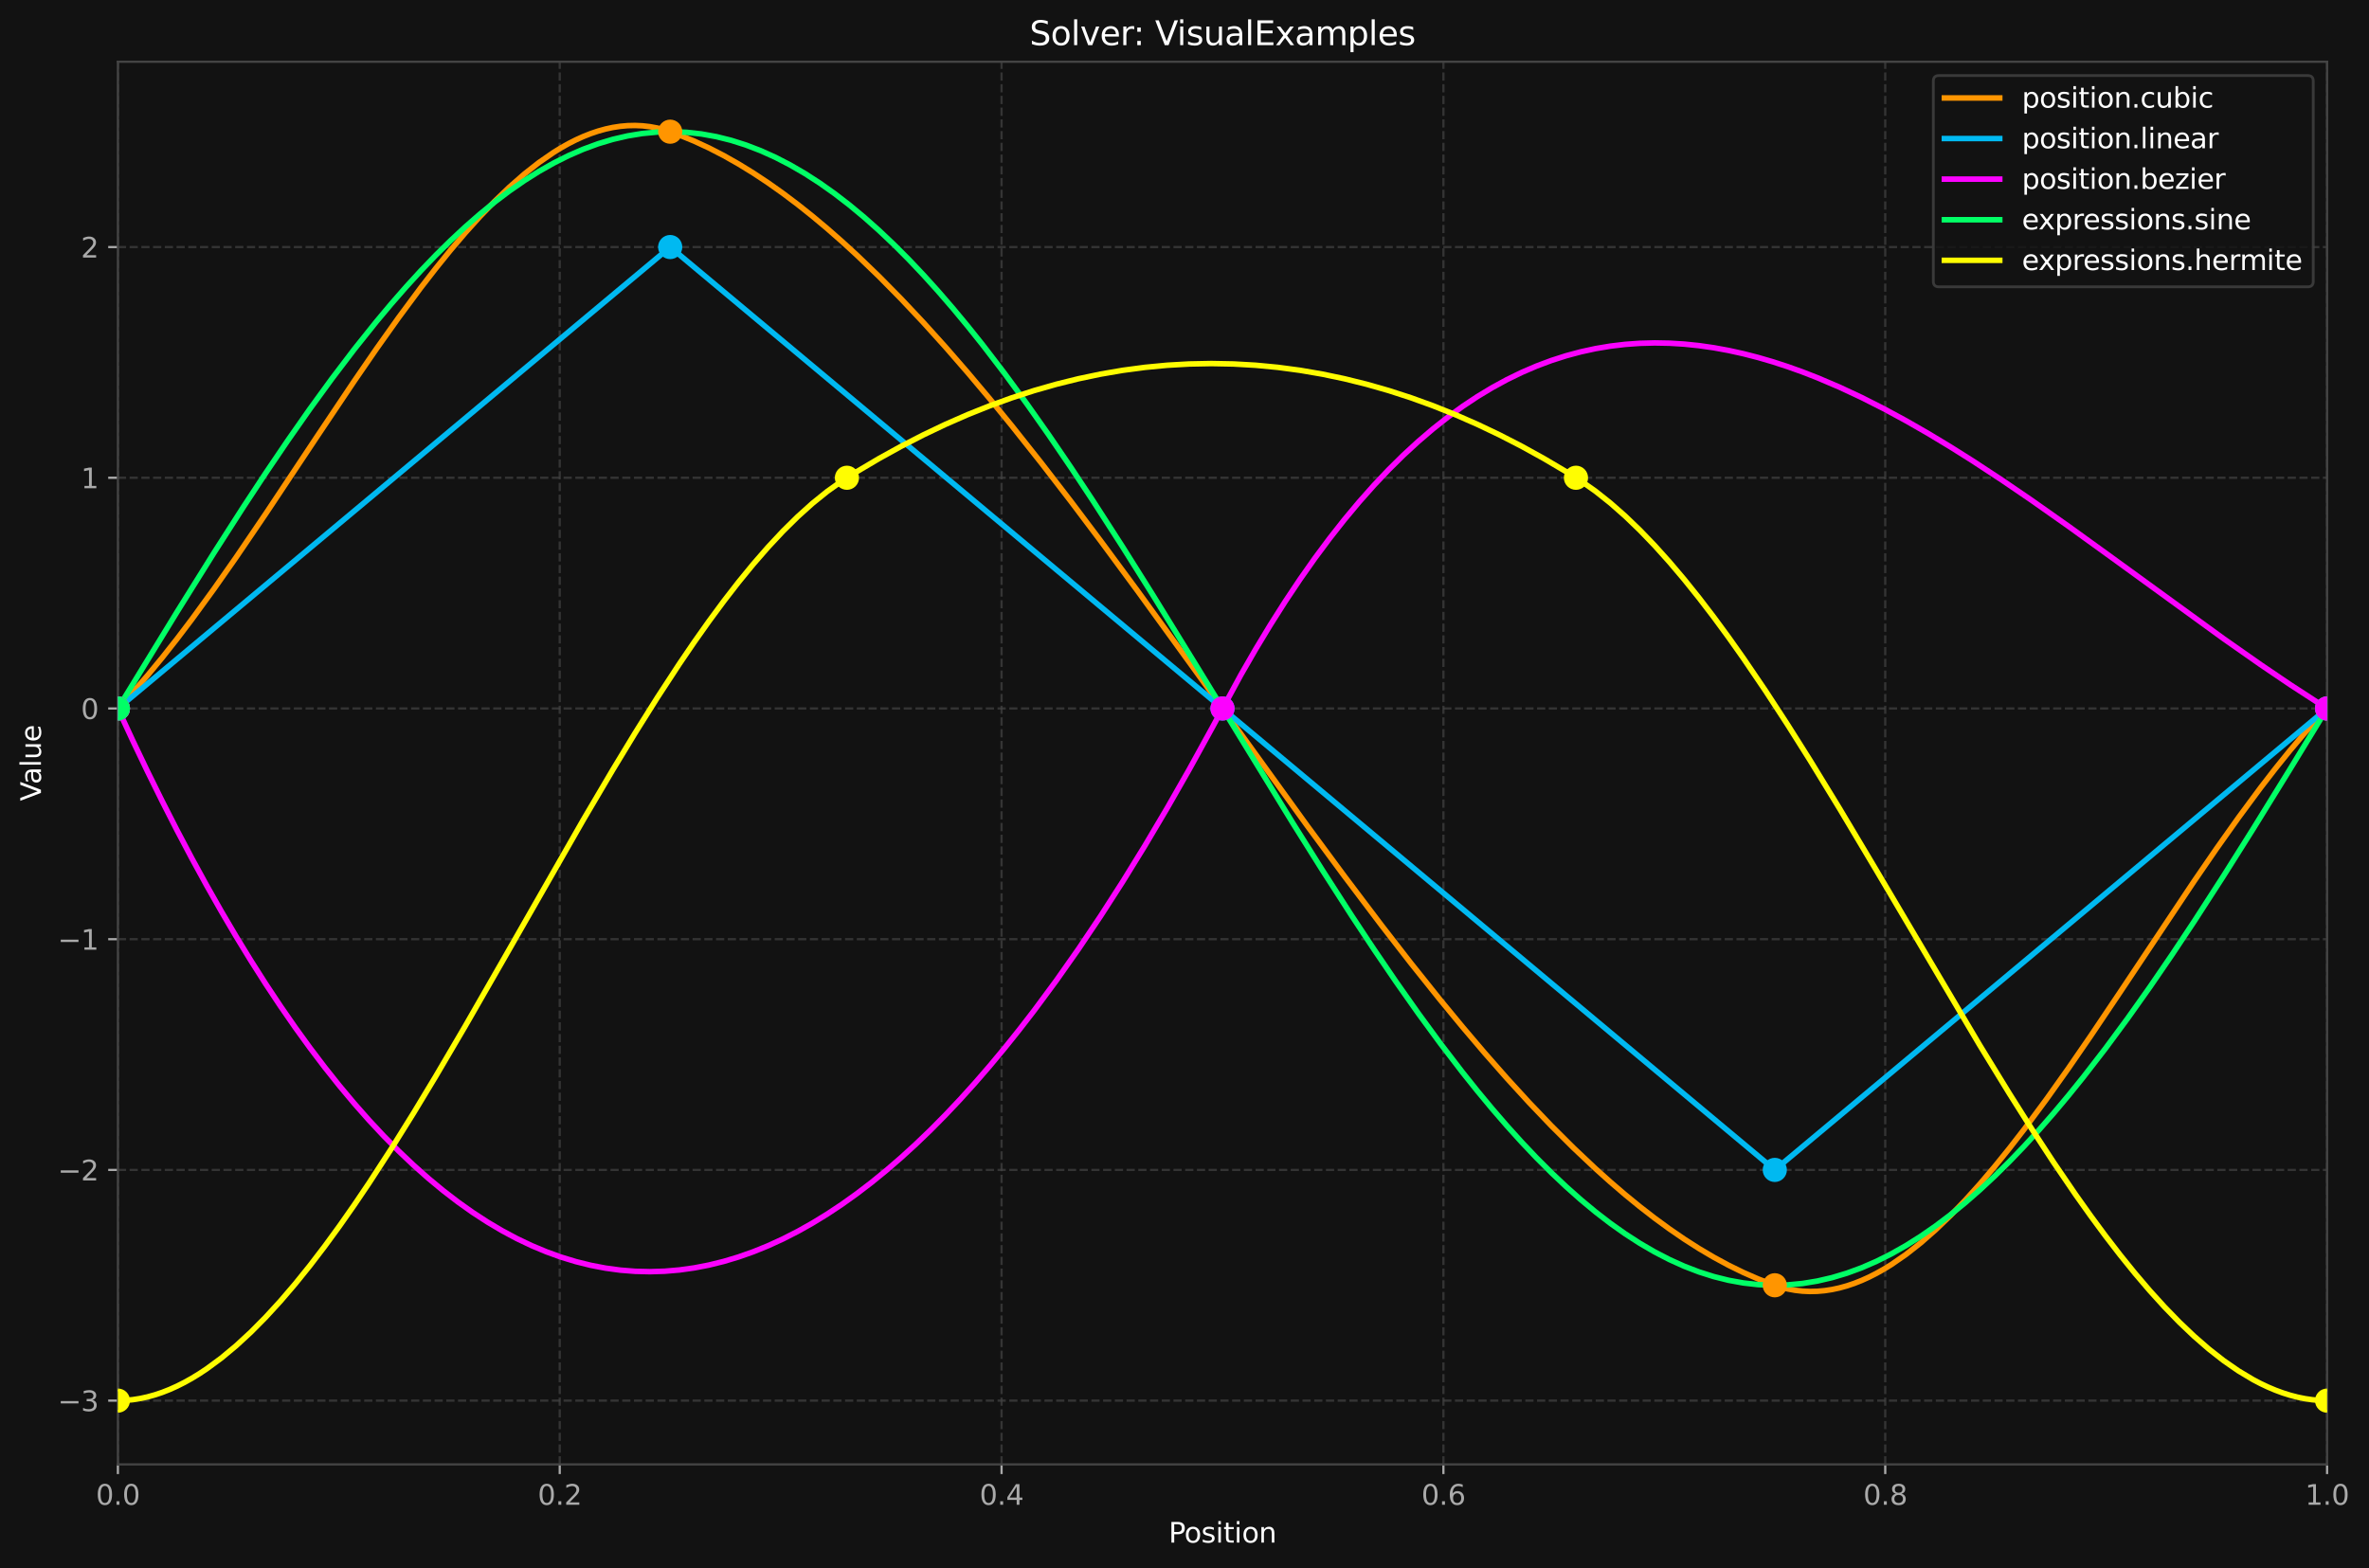 <?xml version="1.0" encoding="utf-8" standalone="no"?>
<!DOCTYPE svg PUBLIC "-//W3C//DTD SVG 1.1//EN"
  "http://www.w3.org/Graphics/SVG/1.1/DTD/svg11.dtd">
<svg xmlns:xlink="http://www.w3.org/1999/xlink" width="856.412pt" height="567.034pt" viewBox="0 0 856.412 567.034" xmlns="http://www.w3.org/2000/svg" version="1.1">
 <defs>
  <style type="text/css">*{stroke-linejoin: round; stroke-linecap: butt}</style>
 </defs>
 <g id="figure_1">
  <g id="patch_1">
   <path d="M 0 567.034 
L 856.412 567.034 
L 856.412 0 
L 0 0 
z
" style="fill: #121212"/>
  </g>
  <g id="axes_1">
   <g id="patch_2">
    <path d="M 42.62 529.478 
L 841.26 529.478 
L 841.26 22.318 
L 42.62 22.318 
z
" style="fill: #121212"/>
   </g>
   <g id="matplotlib.axis_1">
    <g id="xtick_1">
     <g id="line2d_1">
      <path d="M 42.62 529.478 
L 42.62 22.318 
" clip-path="url(#p19928c1195)" style="fill: none; stroke-dasharray: 2.96,1.28; stroke-dashoffset: 0; stroke: #444444; stroke-opacity: 0.7; stroke-width: 0.8"/>
     </g>
     <g id="line2d_2">
      <defs>
       <path id="m9d5227f2ff" d="M 0 0 
L 0 3.5 
" style="stroke: #aaaaaa; stroke-width: 0.8"/>
      </defs>
      <g>
       <use xlink:href="#m9d5227f2ff" x="42.62" y="529.478" style="fill: #aaaaaa; stroke: #aaaaaa; stroke-width: 0.8"/>
      </g>
     </g>
     <g id="text_1">
      <!-- 0.0 -->
      <g style="fill: #aaaaaa" transform="translate(34.669 544.077) scale(0.1 -0.1)">
       <defs>
        <path id="DejaVuSans-30" d="M 2034 4250 
Q 1547 4250 1301 3770 
Q 1056 3291 1056 2328 
Q 1056 1369 1301 889 
Q 1547 409 2034 409 
Q 2525 409 2770 889 
Q 3016 1369 3016 2328 
Q 3016 3291 2770 3770 
Q 2525 4250 2034 4250 
z
M 2034 4750 
Q 2819 4750 3233 4129 
Q 3647 3509 3647 2328 
Q 3647 1150 3233 529 
Q 2819 -91 2034 -91 
Q 1250 -91 836 529 
Q 422 1150 422 2328 
Q 422 3509 836 4129 
Q 1250 4750 2034 4750 
z
" transform="scale(0.016)"/>
        <path id="DejaVuSans-2e" d="M 684 794 
L 1344 794 
L 1344 0 
L 684 0 
L 684 794 
z
" transform="scale(0.016)"/>
       </defs>
       <use xlink:href="#DejaVuSans-30"/>
       <use xlink:href="#DejaVuSans-2e" transform="translate(63.623 0)"/>
       <use xlink:href="#DejaVuSans-30" transform="translate(95.41 0)"/>
      </g>
     </g>
    </g>
    <g id="xtick_2">
     <g id="line2d_3">
      <path d="M 202.348 529.478 
L 202.348 22.318 
" clip-path="url(#p19928c1195)" style="fill: none; stroke-dasharray: 2.96,1.28; stroke-dashoffset: 0; stroke: #444444; stroke-opacity: 0.7; stroke-width: 0.8"/>
     </g>
     <g id="line2d_4">
      <g>
       <use xlink:href="#m9d5227f2ff" x="202.348" y="529.478" style="fill: #aaaaaa; stroke: #aaaaaa; stroke-width: 0.8"/>
      </g>
     </g>
     <g id="text_2">
      <!-- 0.2 -->
      <g style="fill: #aaaaaa" transform="translate(194.397 544.077) scale(0.1 -0.1)">
       <defs>
        <path id="DejaVuSans-32" d="M 1228 531 
L 3431 531 
L 3431 0 
L 469 0 
L 469 531 
Q 828 903 1448 1529 
Q 2069 2156 2228 2338 
Q 2531 2678 2651 2914 
Q 2772 3150 2772 3378 
Q 2772 3750 2511 3984 
Q 2250 4219 1831 4219 
Q 1534 4219 1204 4116 
Q 875 4013 500 3803 
L 500 4441 
Q 881 4594 1212 4672 
Q 1544 4750 1819 4750 
Q 2544 4750 2975 4387 
Q 3406 4025 3406 3419 
Q 3406 3131 3298 2873 
Q 3191 2616 2906 2266 
Q 2828 2175 2409 1742 
Q 1991 1309 1228 531 
z
" transform="scale(0.016)"/>
       </defs>
       <use xlink:href="#DejaVuSans-30"/>
       <use xlink:href="#DejaVuSans-2e" transform="translate(63.623 0)"/>
       <use xlink:href="#DejaVuSans-32" transform="translate(95.41 0)"/>
      </g>
     </g>
    </g>
    <g id="xtick_3">
     <g id="line2d_5">
      <path d="M 362.076 529.478 
L 362.076 22.318 
" clip-path="url(#p19928c1195)" style="fill: none; stroke-dasharray: 2.96,1.28; stroke-dashoffset: 0; stroke: #444444; stroke-opacity: 0.7; stroke-width: 0.8"/>
     </g>
     <g id="line2d_6">
      <g>
       <use xlink:href="#m9d5227f2ff" x="362.076" y="529.478" style="fill: #aaaaaa; stroke: #aaaaaa; stroke-width: 0.8"/>
      </g>
     </g>
     <g id="text_3">
      <!-- 0.4 -->
      <g style="fill: #aaaaaa" transform="translate(354.125 544.077) scale(0.1 -0.1)">
       <defs>
        <path id="DejaVuSans-34" d="M 2419 4116 
L 825 1625 
L 2419 1625 
L 2419 4116 
z
M 2253 4666 
L 3047 4666 
L 3047 1625 
L 3713 1625 
L 3713 1100 
L 3047 1100 
L 3047 0 
L 2419 0 
L 2419 1100 
L 313 1100 
L 313 1709 
L 2253 4666 
z
" transform="scale(0.016)"/>
       </defs>
       <use xlink:href="#DejaVuSans-30"/>
       <use xlink:href="#DejaVuSans-2e" transform="translate(63.623 0)"/>
       <use xlink:href="#DejaVuSans-34" transform="translate(95.41 0)"/>
      </g>
     </g>
    </g>
    <g id="xtick_4">
     <g id="line2d_7">
      <path d="M 521.804 529.478 
L 521.804 22.318 
" clip-path="url(#p19928c1195)" style="fill: none; stroke-dasharray: 2.96,1.28; stroke-dashoffset: 0; stroke: #444444; stroke-opacity: 0.7; stroke-width: 0.8"/>
     </g>
     <g id="line2d_8">
      <g>
       <use xlink:href="#m9d5227f2ff" x="521.804" y="529.478" style="fill: #aaaaaa; stroke: #aaaaaa; stroke-width: 0.8"/>
      </g>
     </g>
     <g id="text_4">
      <!-- 0.6 -->
      <g style="fill: #aaaaaa" transform="translate(513.853 544.077) scale(0.1 -0.1)">
       <defs>
        <path id="DejaVuSans-36" d="M 2113 2584 
Q 1688 2584 1439 2293 
Q 1191 2003 1191 1497 
Q 1191 994 1439 701 
Q 1688 409 2113 409 
Q 2538 409 2786 701 
Q 3034 994 3034 1497 
Q 3034 2003 2786 2293 
Q 2538 2584 2113 2584 
z
M 3366 4563 
L 3366 3988 
Q 3128 4100 2886 4159 
Q 2644 4219 2406 4219 
Q 1781 4219 1451 3797 
Q 1122 3375 1075 2522 
Q 1259 2794 1537 2939 
Q 1816 3084 2150 3084 
Q 2853 3084 3261 2657 
Q 3669 2231 3669 1497 
Q 3669 778 3244 343 
Q 2819 -91 2113 -91 
Q 1303 -91 875 529 
Q 447 1150 447 2328 
Q 447 3434 972 4092 
Q 1497 4750 2381 4750 
Q 2619 4750 2861 4703 
Q 3103 4656 3366 4563 
z
" transform="scale(0.016)"/>
       </defs>
       <use xlink:href="#DejaVuSans-30"/>
       <use xlink:href="#DejaVuSans-2e" transform="translate(63.623 0)"/>
       <use xlink:href="#DejaVuSans-36" transform="translate(95.41 0)"/>
      </g>
     </g>
    </g>
    <g id="xtick_5">
     <g id="line2d_9">
      <path d="M 681.532 529.478 
L 681.532 22.318 
" clip-path="url(#p19928c1195)" style="fill: none; stroke-dasharray: 2.96,1.28; stroke-dashoffset: 0; stroke: #444444; stroke-opacity: 0.7; stroke-width: 0.8"/>
     </g>
     <g id="line2d_10">
      <g>
       <use xlink:href="#m9d5227f2ff" x="681.532" y="529.478" style="fill: #aaaaaa; stroke: #aaaaaa; stroke-width: 0.8"/>
      </g>
     </g>
     <g id="text_5">
      <!-- 0.8 -->
      <g style="fill: #aaaaaa" transform="translate(673.581 544.077) scale(0.1 -0.1)">
       <defs>
        <path id="DejaVuSans-38" d="M 2034 2216 
Q 1584 2216 1326 1975 
Q 1069 1734 1069 1313 
Q 1069 891 1326 650 
Q 1584 409 2034 409 
Q 2484 409 2743 651 
Q 3003 894 3003 1313 
Q 3003 1734 2745 1975 
Q 2488 2216 2034 2216 
z
M 1403 2484 
Q 997 2584 770 2862 
Q 544 3141 544 3541 
Q 544 4100 942 4425 
Q 1341 4750 2034 4750 
Q 2731 4750 3128 4425 
Q 3525 4100 3525 3541 
Q 3525 3141 3298 2862 
Q 3072 2584 2669 2484 
Q 3125 2378 3379 2068 
Q 3634 1759 3634 1313 
Q 3634 634 3220 271 
Q 2806 -91 2034 -91 
Q 1263 -91 848 271 
Q 434 634 434 1313 
Q 434 1759 690 2068 
Q 947 2378 1403 2484 
z
M 1172 3481 
Q 1172 3119 1398 2916 
Q 1625 2713 2034 2713 
Q 2441 2713 2670 2916 
Q 2900 3119 2900 3481 
Q 2900 3844 2670 4047 
Q 2441 4250 2034 4250 
Q 1625 4250 1398 4047 
Q 1172 3844 1172 3481 
z
" transform="scale(0.016)"/>
       </defs>
       <use xlink:href="#DejaVuSans-30"/>
       <use xlink:href="#DejaVuSans-2e" transform="translate(63.623 0)"/>
       <use xlink:href="#DejaVuSans-38" transform="translate(95.41 0)"/>
      </g>
     </g>
    </g>
    <g id="xtick_6">
     <g id="line2d_11">
      <path d="M 841.26 529.478 
L 841.26 22.318 
" clip-path="url(#p19928c1195)" style="fill: none; stroke-dasharray: 2.96,1.28; stroke-dashoffset: 0; stroke: #444444; stroke-opacity: 0.7; stroke-width: 0.8"/>
     </g>
     <g id="line2d_12">
      <g>
       <use xlink:href="#m9d5227f2ff" x="841.26" y="529.478" style="fill: #aaaaaa; stroke: #aaaaaa; stroke-width: 0.8"/>
      </g>
     </g>
     <g id="text_6">
      <!-- 1.0 -->
      <g style="fill: #aaaaaa" transform="translate(833.309 544.077) scale(0.1 -0.1)">
       <defs>
        <path id="DejaVuSans-31" d="M 794 531 
L 1825 531 
L 1825 4091 
L 703 3866 
L 703 4441 
L 1819 4666 
L 2450 4666 
L 2450 531 
L 3481 531 
L 3481 0 
L 794 0 
L 794 531 
z
" transform="scale(0.016)"/>
       </defs>
       <use xlink:href="#DejaVuSans-31"/>
       <use xlink:href="#DejaVuSans-2e" transform="translate(63.623 0)"/>
       <use xlink:href="#DejaVuSans-30" transform="translate(95.41 0)"/>
      </g>
     </g>
    </g>
    <g id="text_7">
     <!-- Position -->
     <g style="fill: #ffffff" transform="translate(422.476 557.755) scale(0.1 -0.1)">
      <defs>
       <path id="DejaVuSans-50" d="M 1259 4147 
L 1259 2394 
L 2053 2394 
Q 2494 2394 2734 2622 
Q 2975 2850 2975 3272 
Q 2975 3691 2734 3919 
Q 2494 4147 2053 4147 
L 1259 4147 
z
M 628 4666 
L 2053 4666 
Q 2838 4666 3239 4311 
Q 3641 3956 3641 3272 
Q 3641 2581 3239 2228 
Q 2838 1875 2053 1875 
L 1259 1875 
L 1259 0 
L 628 0 
L 628 4666 
z
" transform="scale(0.016)"/>
       <path id="DejaVuSans-6f" d="M 1959 3097 
Q 1497 3097 1228 2736 
Q 959 2375 959 1747 
Q 959 1119 1226 758 
Q 1494 397 1959 397 
Q 2419 397 2687 759 
Q 2956 1122 2956 1747 
Q 2956 2369 2687 2733 
Q 2419 3097 1959 3097 
z
M 1959 3584 
Q 2709 3584 3137 3096 
Q 3566 2609 3566 1747 
Q 3566 888 3137 398 
Q 2709 -91 1959 -91 
Q 1206 -91 779 398 
Q 353 888 353 1747 
Q 353 2609 779 3096 
Q 1206 3584 1959 3584 
z
" transform="scale(0.016)"/>
       <path id="DejaVuSans-73" d="M 2834 3397 
L 2834 2853 
Q 2591 2978 2328 3040 
Q 2066 3103 1784 3103 
Q 1356 3103 1142 2972 
Q 928 2841 928 2578 
Q 928 2378 1081 2264 
Q 1234 2150 1697 2047 
L 1894 2003 
Q 2506 1872 2764 1633 
Q 3022 1394 3022 966 
Q 3022 478 2636 193 
Q 2250 -91 1575 -91 
Q 1294 -91 989 -36 
Q 684 19 347 128 
L 347 722 
Q 666 556 975 473 
Q 1284 391 1588 391 
Q 1994 391 2212 530 
Q 2431 669 2431 922 
Q 2431 1156 2273 1281 
Q 2116 1406 1581 1522 
L 1381 1569 
Q 847 1681 609 1914 
Q 372 2147 372 2553 
Q 372 3047 722 3315 
Q 1072 3584 1716 3584 
Q 2034 3584 2315 3537 
Q 2597 3491 2834 3397 
z
" transform="scale(0.016)"/>
       <path id="DejaVuSans-69" d="M 603 3500 
L 1178 3500 
L 1178 0 
L 603 0 
L 603 3500 
z
M 603 4863 
L 1178 4863 
L 1178 4134 
L 603 4134 
L 603 4863 
z
" transform="scale(0.016)"/>
       <path id="DejaVuSans-74" d="M 1172 4494 
L 1172 3500 
L 2356 3500 
L 2356 3053 
L 1172 3053 
L 1172 1153 
Q 1172 725 1289 603 
Q 1406 481 1766 481 
L 2356 481 
L 2356 0 
L 1766 0 
Q 1100 0 847 248 
Q 594 497 594 1153 
L 594 3053 
L 172 3053 
L 172 3500 
L 594 3500 
L 594 4494 
L 1172 4494 
z
" transform="scale(0.016)"/>
       <path id="DejaVuSans-6e" d="M 3513 2113 
L 3513 0 
L 2938 0 
L 2938 2094 
Q 2938 2591 2744 2837 
Q 2550 3084 2163 3084 
Q 1697 3084 1428 2787 
Q 1159 2491 1159 1978 
L 1159 0 
L 581 0 
L 581 3500 
L 1159 3500 
L 1159 2956 
Q 1366 3272 1645 3428 
Q 1925 3584 2291 3584 
Q 2894 3584 3203 3211 
Q 3513 2838 3513 2113 
z
" transform="scale(0.016)"/>
      </defs>
      <use xlink:href="#DejaVuSans-50"/>
      <use xlink:href="#DejaVuSans-6f" transform="translate(56.678 0)"/>
      <use xlink:href="#DejaVuSans-73" transform="translate(117.859 0)"/>
      <use xlink:href="#DejaVuSans-69" transform="translate(169.959 0)"/>
      <use xlink:href="#DejaVuSans-74" transform="translate(197.742 0)"/>
      <use xlink:href="#DejaVuSans-69" transform="translate(236.951 0)"/>
      <use xlink:href="#DejaVuSans-6f" transform="translate(264.734 0)"/>
      <use xlink:href="#DejaVuSans-6e" transform="translate(325.916 0)"/>
     </g>
    </g>
   </g>
   <g id="matplotlib.axis_2">
    <g id="ytick_1">
     <g id="line2d_13">
      <path d="M 42.62 506.425 
L 841.26 506.425 
" clip-path="url(#p19928c1195)" style="fill: none; stroke-dasharray: 2.96,1.28; stroke-dashoffset: 0; stroke: #444444; stroke-opacity: 0.7; stroke-width: 0.8"/>
     </g>
     <g id="line2d_14">
      <defs>
       <path id="m97beb818ff" d="M 0 0 
L -3.5 0 
" style="stroke: #aaaaaa; stroke-width: 0.8"/>
      </defs>
      <g>
       <use xlink:href="#m97beb818ff" x="42.62" y="506.425" style="fill: #aaaaaa; stroke: #aaaaaa; stroke-width: 0.8"/>
      </g>
     </g>
     <g id="text_8">
      <!-- −3 -->
      <g style="fill: #aaaaaa" transform="translate(20.878 510.225) scale(0.1 -0.1)">
       <defs>
        <path id="DejaVuSans-2212" d="M 678 2272 
L 4684 2272 
L 4684 1741 
L 678 1741 
L 678 2272 
z
" transform="scale(0.016)"/>
        <path id="DejaVuSans-33" d="M 2597 2516 
Q 3050 2419 3304 2112 
Q 3559 1806 3559 1356 
Q 3559 666 3084 287 
Q 2609 -91 1734 -91 
Q 1441 -91 1130 -33 
Q 819 25 488 141 
L 488 750 
Q 750 597 1062 519 
Q 1375 441 1716 441 
Q 2309 441 2620 675 
Q 2931 909 2931 1356 
Q 2931 1769 2642 2001 
Q 2353 2234 1838 2234 
L 1294 2234 
L 1294 2753 
L 1863 2753 
Q 2328 2753 2575 2939 
Q 2822 3125 2822 3475 
Q 2822 3834 2567 4026 
Q 2313 4219 1838 4219 
Q 1578 4219 1281 4162 
Q 984 4106 628 3988 
L 628 4550 
Q 988 4650 1302 4700 
Q 1616 4750 1894 4750 
Q 2613 4750 3031 4423 
Q 3450 4097 3450 3541 
Q 3450 3153 3228 2886 
Q 3006 2619 2597 2516 
z
" transform="scale(0.016)"/>
       </defs>
       <use xlink:href="#DejaVuSans-2212"/>
       <use xlink:href="#DejaVuSans-33" transform="translate(83.789 0)"/>
      </g>
     </g>
    </g>
    <g id="ytick_2">
     <g id="line2d_15">
      <path d="M 42.62 423.005 
L 841.26 423.005 
" clip-path="url(#p19928c1195)" style="fill: none; stroke-dasharray: 2.96,1.28; stroke-dashoffset: 0; stroke: #444444; stroke-opacity: 0.7; stroke-width: 0.8"/>
     </g>
     <g id="line2d_16">
      <g>
       <use xlink:href="#m97beb818ff" x="42.62" y="423.005" style="fill: #aaaaaa; stroke: #aaaaaa; stroke-width: 0.8"/>
      </g>
     </g>
     <g id="text_9">
      <!-- −2 -->
      <g style="fill: #aaaaaa" transform="translate(20.878 426.804) scale(0.1 -0.1)">
       <use xlink:href="#DejaVuSans-2212"/>
       <use xlink:href="#DejaVuSans-32" transform="translate(83.789 0)"/>
      </g>
     </g>
    </g>
    <g id="ytick_3">
     <g id="line2d_17">
      <path d="M 42.62 339.585 
L 841.26 339.585 
" clip-path="url(#p19928c1195)" style="fill: none; stroke-dasharray: 2.96,1.28; stroke-dashoffset: 0; stroke: #444444; stroke-opacity: 0.7; stroke-width: 0.8"/>
     </g>
     <g id="line2d_18">
      <g>
       <use xlink:href="#m97beb818ff" x="42.62" y="339.585" style="fill: #aaaaaa; stroke: #aaaaaa; stroke-width: 0.8"/>
      </g>
     </g>
     <g id="text_10">
      <!-- −1 -->
      <g style="fill: #aaaaaa" transform="translate(20.878 343.384) scale(0.1 -0.1)">
       <use xlink:href="#DejaVuSans-2212"/>
       <use xlink:href="#DejaVuSans-31" transform="translate(83.789 0)"/>
      </g>
     </g>
    </g>
    <g id="ytick_4">
     <g id="line2d_19">
      <path d="M 42.62 256.165 
L 841.26 256.165 
" clip-path="url(#p19928c1195)" style="fill: none; stroke-dasharray: 2.96,1.28; stroke-dashoffset: 0; stroke: #444444; stroke-opacity: 0.7; stroke-width: 0.8"/>
     </g>
     <g id="line2d_20">
      <g>
       <use xlink:href="#m97beb818ff" x="42.62" y="256.165" style="fill: #aaaaaa; stroke: #aaaaaa; stroke-width: 0.8"/>
      </g>
     </g>
     <g id="text_11">
      <!-- 0 -->
      <g style="fill: #aaaaaa" transform="translate(29.258 259.964) scale(0.1 -0.1)">
       <use xlink:href="#DejaVuSans-30"/>
      </g>
     </g>
    </g>
    <g id="ytick_5">
     <g id="line2d_21">
      <path d="M 42.62 172.744 
L 841.26 172.744 
" clip-path="url(#p19928c1195)" style="fill: none; stroke-dasharray: 2.96,1.28; stroke-dashoffset: 0; stroke: #444444; stroke-opacity: 0.7; stroke-width: 0.8"/>
     </g>
     <g id="line2d_22">
      <g>
       <use xlink:href="#m97beb818ff" x="42.62" y="172.744" style="fill: #aaaaaa; stroke: #aaaaaa; stroke-width: 0.8"/>
      </g>
     </g>
     <g id="text_12">
      <!-- 1 -->
      <g style="fill: #aaaaaa" transform="translate(29.258 176.544) scale(0.1 -0.1)">
       <use xlink:href="#DejaVuSans-31"/>
      </g>
     </g>
    </g>
    <g id="ytick_6">
     <g id="line2d_23">
      <path d="M 42.62 89.324 
L 841.26 89.324 
" clip-path="url(#p19928c1195)" style="fill: none; stroke-dasharray: 2.96,1.28; stroke-dashoffset: 0; stroke: #444444; stroke-opacity: 0.7; stroke-width: 0.8"/>
     </g>
     <g id="line2d_24">
      <g>
       <use xlink:href="#m97beb818ff" x="42.62" y="89.324" style="fill: #aaaaaa; stroke: #aaaaaa; stroke-width: 0.8"/>
      </g>
     </g>
     <g id="text_13">
      <!-- 2 -->
      <g style="fill: #aaaaaa" transform="translate(29.258 93.123) scale(0.1 -0.1)">
       <use xlink:href="#DejaVuSans-32"/>
      </g>
     </g>
    </g>
    <g id="text_14">
     <!-- Value -->
     <g style="fill: #ffffff" transform="translate(14.798 289.629) rotate(-90) scale(0.1 -0.1)">
      <defs>
       <path id="DejaVuSans-56" d="M 1831 0 
L 50 4666 
L 709 4666 
L 2188 738 
L 3669 4666 
L 4325 4666 
L 2547 0 
L 1831 0 
z
" transform="scale(0.016)"/>
       <path id="DejaVuSans-61" d="M 2194 1759 
Q 1497 1759 1228 1600 
Q 959 1441 959 1056 
Q 959 750 1161 570 
Q 1363 391 1709 391 
Q 2188 391 2477 730 
Q 2766 1069 2766 1631 
L 2766 1759 
L 2194 1759 
z
M 3341 1997 
L 3341 0 
L 2766 0 
L 2766 531 
Q 2569 213 2275 61 
Q 1981 -91 1556 -91 
Q 1019 -91 701 211 
Q 384 513 384 1019 
Q 384 1609 779 1909 
Q 1175 2209 1959 2209 
L 2766 2209 
L 2766 2266 
Q 2766 2663 2505 2880 
Q 2244 3097 1772 3097 
Q 1472 3097 1187 3025 
Q 903 2953 641 2809 
L 641 3341 
Q 956 3463 1253 3523 
Q 1550 3584 1831 3584 
Q 2591 3584 2966 3190 
Q 3341 2797 3341 1997 
z
" transform="scale(0.016)"/>
       <path id="DejaVuSans-6c" d="M 603 4863 
L 1178 4863 
L 1178 0 
L 603 0 
L 603 4863 
z
" transform="scale(0.016)"/>
       <path id="DejaVuSans-75" d="M 544 1381 
L 544 3500 
L 1119 3500 
L 1119 1403 
Q 1119 906 1312 657 
Q 1506 409 1894 409 
Q 2359 409 2629 706 
Q 2900 1003 2900 1516 
L 2900 3500 
L 3475 3500 
L 3475 0 
L 2900 0 
L 2900 538 
Q 2691 219 2414 64 
Q 2138 -91 1772 -91 
Q 1169 -91 856 284 
Q 544 659 544 1381 
z
M 1991 3584 
L 1991 3584 
z
" transform="scale(0.016)"/>
       <path id="DejaVuSans-65" d="M 3597 1894 
L 3597 1613 
L 953 1613 
Q 991 1019 1311 708 
Q 1631 397 2203 397 
Q 2534 397 2845 478 
Q 3156 559 3463 722 
L 3463 178 
Q 3153 47 2828 -22 
Q 2503 -91 2169 -91 
Q 1331 -91 842 396 
Q 353 884 353 1716 
Q 353 2575 817 3079 
Q 1281 3584 2069 3584 
Q 2775 3584 3186 3129 
Q 3597 2675 3597 1894 
z
M 3022 2063 
Q 3016 2534 2758 2815 
Q 2500 3097 2075 3097 
Q 1594 3097 1305 2825 
Q 1016 2553 972 2059 
L 3022 2063 
z
" transform="scale(0.016)"/>
      </defs>
      <use xlink:href="#DejaVuSans-56"/>
      <use xlink:href="#DejaVuSans-61" transform="translate(60.658 0)"/>
      <use xlink:href="#DejaVuSans-6c" transform="translate(121.938 0)"/>
      <use xlink:href="#DejaVuSans-75" transform="translate(149.721 0)"/>
      <use xlink:href="#DejaVuSans-65" transform="translate(213.1 0)"/>
     </g>
    </g>
   </g>
   <g id="line2d_25">
    <path d="M 42.62 256.165 
L 47.962 250.391 
L 53.304 244.251 
L 58.647 237.777 
L 63.989 231.001 
L 69.331 223.954 
L 77.344 212.947 
L 85.357 201.512 
L 96.041 185.785 
L 114.738 157.66 
L 128.093 137.741 
L 136.107 126.097 
L 144.12 114.816 
L 152.133 104.005 
L 157.475 97.112 
L 162.817 90.508 
L 168.159 84.225 
L 173.501 78.295 
L 178.843 72.75 
L 184.185 67.621 
L 189.527 62.941 
L 194.869 58.742 
L 200.211 55.055 
L 202.883 53.414 
L 205.554 51.913 
L 208.225 50.557 
L 210.896 49.348 
L 213.567 48.292 
L 216.238 47.391 
L 218.909 46.651 
L 221.58 46.075 
L 224.251 45.667 
L 226.922 45.431 
L 229.593 45.371 
L 232.264 45.491 
L 234.935 45.795 
L 237.606 46.288 
L 240.277 46.972 
L 245.619 48.834 
L 250.961 51.025 
L 256.303 53.501 
L 261.645 56.255 
L 266.987 59.278 
L 272.329 62.563 
L 277.672 66.102 
L 283.014 69.886 
L 288.356 73.908 
L 293.698 78.16 
L 299.04 82.633 
L 304.382 87.32 
L 309.724 92.213 
L 317.737 99.921 
L 325.75 108.046 
L 333.763 116.563 
L 341.776 125.443 
L 349.79 134.66 
L 357.803 144.188 
L 365.816 153.999 
L 376.5 167.473 
L 387.184 181.339 
L 397.868 195.533 
L 411.223 213.638 
L 429.921 239.44 
L 472.657 298.691 
L 486.012 316.796 
L 499.368 334.49 
L 510.052 348.264 
L 520.736 361.631 
L 528.749 371.35 
L 536.762 380.777 
L 544.775 389.885 
L 552.788 398.647 
L 560.801 407.036 
L 568.815 415.025 
L 576.828 422.588 
L 582.17 427.379 
L 587.512 431.96 
L 592.854 436.323 
L 598.196 440.461 
L 603.538 444.365 
L 608.88 448.028 
L 614.222 451.441 
L 619.564 454.596 
L 624.906 457.485 
L 630.248 460.101 
L 635.59 462.436 
L 640.933 464.48 
L 643.604 465.357 
L 646.275 466.042 
L 648.946 466.534 
L 651.617 466.838 
L 654.288 466.958 
L 656.959 466.899 
L 659.63 466.663 
L 662.301 466.255 
L 664.972 465.678 
L 667.643 464.938 
L 670.314 464.038 
L 672.985 462.981 
L 675.656 461.773 
L 678.327 460.416 
L 680.998 458.915 
L 683.669 457.274 
L 689.011 453.587 
L 694.353 449.388 
L 699.695 444.708 
L 705.037 439.58 
L 710.38 434.034 
L 715.722 428.104 
L 721.064 421.821 
L 726.406 415.217 
L 731.748 408.325 
L 739.761 397.513 
L 747.774 386.232 
L 755.787 374.588 
L 766.471 358.685 
L 793.182 318.625 
L 801.195 306.965 
L 809.208 295.66 
L 817.221 284.82 
L 822.563 277.905 
L 827.905 271.275 
L 833.247 264.964 
L 838.589 259.004 
L 841.26 256.165 
L 841.26 256.165 
" clip-path="url(#p19928c1195)" style="fill: none; stroke: #ff9500; stroke-width: 2; stroke-linecap: square"/>
   </g>
   <g id="line2d_26">
    <path d="M 42.62 256.165 
L 240.277 90.998 
L 242.948 89.882 
L 640.933 422.447 
L 643.604 421.331 
L 841.26 256.165 
L 841.26 256.165 
" clip-path="url(#p19928c1195)" style="fill: none; stroke: #00b9f1; stroke-width: 2; stroke-linecap: square"/>
   </g>
   <g id="line2d_27">
    <path d="M 42.62 256.165 
L 47.962 267.704 
L 53.304 278.886 
L 58.647 289.714 
L 63.989 300.189 
L 69.331 310.313 
L 74.673 320.087 
L 80.015 329.514 
L 85.357 338.595 
L 90.699 347.332 
L 96.041 355.728 
L 101.383 363.782 
L 106.725 371.499 
L 112.067 378.878 
L 117.409 385.923 
L 122.751 392.634 
L 128.093 399.014 
L 133.436 405.065 
L 138.778 410.788 
L 144.12 416.184 
L 149.462 421.257 
L 154.804 426.007 
L 160.146 430.437 
L 165.488 434.548 
L 170.83 438.342 
L 176.172 441.821 
L 181.514 444.986 
L 186.856 447.84 
L 192.198 450.384 
L 197.54 452.62 
L 202.883 454.55 
L 208.225 456.176 
L 213.567 457.499 
L 218.909 458.521 
L 224.251 459.244 
L 229.593 459.67 
L 234.935 459.801 
L 240.277 459.638 
L 245.619 459.183 
L 250.961 458.438 
L 256.303 457.405 
L 261.645 456.086 
L 266.987 454.482 
L 272.329 452.595 
L 277.672 450.427 
L 283.014 447.98 
L 288.356 445.256 
L 293.698 442.255 
L 299.04 438.982 
L 304.382 435.436 
L 309.724 431.619 
L 315.066 427.535 
L 320.408 423.183 
L 325.75 418.567 
L 331.092 413.688 
L 336.434 408.548 
L 341.776 403.148 
L 347.119 397.49 
L 352.461 391.577 
L 357.803 385.41 
L 363.145 378.99 
L 368.487 372.32 
L 373.829 365.401 
L 381.842 354.561 
L 389.855 343.171 
L 397.868 331.238 
L 405.881 318.767 
L 413.894 305.766 
L 421.908 292.239 
L 429.921 278.193 
L 437.934 263.634 
L 448.618 243.957 
L 453.96 234.686 
L 459.302 225.846 
L 464.644 217.431 
L 469.986 209.433 
L 475.328 201.845 
L 480.67 194.661 
L 486.012 187.872 
L 491.354 181.471 
L 496.697 175.452 
L 502.039 169.807 
L 507.381 164.529 
L 512.723 159.611 
L 518.065 155.046 
L 523.407 150.826 
L 528.749 146.944 
L 534.091 143.394 
L 539.433 140.167 
L 544.775 137.256 
L 550.117 134.656 
L 555.459 132.357 
L 560.801 130.354 
L 566.144 128.639 
L 571.486 127.204 
L 576.828 126.043 
L 582.17 125.148 
L 587.512 124.512 
L 592.854 124.128 
L 598.196 123.989 
L 603.538 124.088 
L 608.88 124.417 
L 614.222 124.969 
L 619.564 125.737 
L 624.906 126.714 
L 630.248 127.893 
L 635.59 129.266 
L 640.933 130.826 
L 646.275 132.567 
L 651.617 134.48 
L 656.959 136.559 
L 664.972 139.972 
L 672.985 143.718 
L 680.998 147.771 
L 689.011 152.109 
L 697.024 156.706 
L 705.037 161.538 
L 713.051 166.581 
L 723.735 173.592 
L 734.419 180.877 
L 747.774 190.281 
L 763.8 201.856 
L 803.866 230.945 
L 817.221 240.301 
L 827.905 247.534 
L 838.589 254.48 
L 841.26 256.165 
L 841.26 256.165 
" clip-path="url(#p19928c1195)" style="fill: none; stroke: #fb02fe; stroke-width: 2; stroke-linecap: square"/>
   </g>
   <g id="line2d_28">
    <path d="M 42.62 256.165 
L 63.989 221.27 
L 77.344 199.898 
L 88.028 183.237 
L 96.041 171.073 
L 104.054 159.246 
L 112.067 147.805 
L 120.08 136.794 
L 128.093 126.258 
L 136.107 116.237 
L 141.449 109.864 
L 146.791 103.748 
L 152.133 97.902 
L 157.475 92.335 
L 162.817 87.058 
L 168.159 82.079 
L 173.501 77.408 
L 178.843 73.053 
L 184.185 69.02 
L 189.527 65.319 
L 194.869 61.954 
L 200.211 58.933 
L 205.554 56.259 
L 210.896 53.939 
L 216.238 51.976 
L 221.58 50.374 
L 226.922 49.135 
L 232.264 48.261 
L 237.606 47.755 
L 242.948 47.617 
L 248.29 47.847 
L 253.632 48.445 
L 258.974 49.41 
L 264.316 50.74 
L 269.658 52.433 
L 275.001 54.486 
L 280.343 56.895 
L 285.685 59.656 
L 291.027 62.763 
L 296.369 66.213 
L 301.711 69.998 
L 307.053 74.111 
L 312.395 78.547 
L 317.737 83.296 
L 323.079 88.35 
L 328.421 93.7 
L 333.763 99.338 
L 339.105 105.252 
L 344.447 111.433 
L 349.79 117.87 
L 355.132 124.551 
L 363.145 135.004 
L 371.158 145.939 
L 379.171 157.311 
L 387.184 169.077 
L 395.197 181.188 
L 405.881 197.792 
L 416.565 214.807 
L 432.592 240.84 
L 467.315 297.522 
L 477.999 314.538 
L 488.683 331.141 
L 496.697 343.252 
L 504.71 355.018 
L 512.723 366.39 
L 520.736 377.325 
L 528.749 387.778 
L 534.091 394.459 
L 539.433 400.896 
L 544.775 407.077 
L 550.117 412.991 
L 555.459 418.629 
L 560.801 423.98 
L 566.144 429.034 
L 571.486 433.783 
L 576.828 438.218 
L 582.17 442.332 
L 587.512 446.116 
L 592.854 449.566 
L 598.196 452.674 
L 603.538 455.435 
L 608.88 457.843 
L 614.222 459.896 
L 619.564 461.589 
L 624.906 462.919 
L 630.248 463.884 
L 635.59 464.482 
L 640.933 464.712 
L 646.275 464.574 
L 651.617 464.068 
L 656.959 463.195 
L 662.301 461.956 
L 667.643 460.353 
L 672.985 458.39 
L 678.327 456.07 
L 683.669 453.397 
L 689.011 450.375 
L 694.353 447.011 
L 699.695 443.309 
L 705.037 439.277 
L 710.38 434.921 
L 715.722 430.25 
L 721.064 425.271 
L 726.406 419.994 
L 731.748 414.427 
L 737.09 408.581 
L 742.432 402.466 
L 747.774 396.092 
L 753.116 389.471 
L 761.129 379.102 
L 769.142 368.244 
L 777.155 356.942 
L 785.169 345.239 
L 793.182 333.182 
L 803.866 316.638 
L 814.55 299.668 
L 827.905 278.037 
L 841.26 256.165 
L 841.26 256.165 
" clip-path="url(#p19928c1195)" style="fill: none; stroke: #01ff66; stroke-width: 2; stroke-linecap: square"/>
   </g>
   <g id="line2d_29">
    <path d="M 42.62 506.425 
L 45.291 506.34 
L 47.962 506.086 
L 50.633 505.667 
L 53.304 505.085 
L 55.975 504.344 
L 58.647 503.448 
L 61.318 502.398 
L 63.989 501.198 
L 66.66 499.852 
L 69.331 498.363 
L 72.002 496.733 
L 74.673 494.966 
L 80.015 491.032 
L 85.357 486.588 
L 90.699 481.657 
L 96.041 476.265 
L 101.383 470.438 
L 106.725 464.199 
L 112.067 457.575 
L 117.409 450.59 
L 122.751 443.27 
L 128.093 435.639 
L 133.436 427.723 
L 141.449 415.369 
L 149.462 402.514 
L 157.475 389.242 
L 168.159 371.046 
L 181.514 347.778 
L 210.896 296.382 
L 221.58 278.25 
L 229.593 265.044 
L 237.606 252.268 
L 245.619 240.008 
L 250.961 232.162 
L 256.303 224.609 
L 261.645 217.372 
L 266.987 210.477 
L 272.329 203.949 
L 277.672 197.814 
L 283.014 192.096 
L 288.356 186.82 
L 293.698 182.011 
L 299.04 177.695 
L 304.382 173.897 
L 309.724 170.548 
L 317.737 165.814 
L 325.75 161.386 
L 333.763 157.262 
L 341.776 153.445 
L 349.79 149.932 
L 357.803 146.725 
L 365.816 143.824 
L 373.829 141.228 
L 381.842 138.937 
L 389.855 136.951 
L 397.868 135.271 
L 405.881 133.896 
L 413.894 132.827 
L 421.908 132.063 
L 429.921 131.605 
L 437.934 131.451 
L 445.947 131.604 
L 453.96 132.061 
L 461.973 132.824 
L 469.986 133.892 
L 477.999 135.266 
L 486.012 136.945 
L 494.026 138.93 
L 502.039 141.219 
L 510.052 143.815 
L 518.065 146.715 
L 526.078 149.921 
L 534.091 153.433 
L 542.104 157.249 
L 550.117 161.371 
L 558.13 165.799 
L 566.144 170.532 
L 571.486 173.877 
L 576.828 177.641 
L 582.17 181.886 
L 587.512 186.589 
L 592.854 191.728 
L 598.196 197.28 
L 603.538 203.223 
L 608.88 209.533 
L 614.222 216.189 
L 619.564 223.166 
L 624.906 230.443 
L 630.248 237.997 
L 638.262 249.796 
L 646.275 262.091 
L 654.288 274.805 
L 664.972 292.274 
L 678.327 314.688 
L 715.722 377.964 
L 726.406 395.399 
L 734.419 408.079 
L 742.432 420.334 
L 750.445 432.088 
L 755.787 439.607 
L 761.129 446.847 
L 766.471 453.784 
L 771.813 460.396 
L 777.155 466.66 
L 782.498 472.553 
L 787.84 478.053 
L 793.182 483.137 
L 798.524 487.783 
L 803.866 491.966 
L 809.208 495.666 
L 814.55 498.859 
L 817.221 500.258 
L 819.892 501.522 
L 822.563 502.648 
L 825.234 503.633 
L 827.905 504.475 
L 830.576 505.169 
L 833.247 505.715 
L 835.918 506.108 
L 838.589 506.345 
L 841.26 506.425 
L 841.26 506.425 
" clip-path="url(#p19928c1195)" style="fill: none; stroke: #fffd01; stroke-width: 2; stroke-linecap: square"/>
   </g>
   <g id="patch_3">
    <path d="M 42.62 529.478 
L 42.62 22.318 
" style="fill: none; stroke: #444444; stroke-width: 0.8; stroke-linejoin: miter; stroke-linecap: square"/>
   </g>
   <g id="patch_4">
    <path d="M 841.26 529.478 
L 841.26 22.318 
" style="fill: none; stroke: #444444; stroke-width: 0.8; stroke-linejoin: miter; stroke-linecap: square"/>
   </g>
   <g id="patch_5">
    <path d="M 42.62 529.478 
L 841.26 529.478 
" style="fill: none; stroke: #444444; stroke-width: 0.8; stroke-linejoin: miter; stroke-linecap: square"/>
   </g>
   <g id="patch_6">
    <path d="M 42.62 22.318 
L 841.26 22.318 
" style="fill: none; stroke: #444444; stroke-width: 0.8; stroke-linejoin: miter; stroke-linecap: square"/>
   </g>
   <g id="text_15">
    <!-- Solver: VisualExamples -->
    <g style="fill: #ffffff" transform="translate(372.195 16.318) scale(0.12 -0.12)">
     <defs>
      <path id="DejaVuSans-53" d="M 3425 4513 
L 3425 3897 
Q 3066 4069 2747 4153 
Q 2428 4238 2131 4238 
Q 1616 4238 1336 4038 
Q 1056 3838 1056 3469 
Q 1056 3159 1242 3001 
Q 1428 2844 1947 2747 
L 2328 2669 
Q 3034 2534 3370 2195 
Q 3706 1856 3706 1288 
Q 3706 609 3251 259 
Q 2797 -91 1919 -91 
Q 1588 -91 1214 -16 
Q 841 59 441 206 
L 441 856 
Q 825 641 1194 531 
Q 1563 422 1919 422 
Q 2459 422 2753 634 
Q 3047 847 3047 1241 
Q 3047 1584 2836 1778 
Q 2625 1972 2144 2069 
L 1759 2144 
Q 1053 2284 737 2584 
Q 422 2884 422 3419 
Q 422 4038 858 4394 
Q 1294 4750 2059 4750 
Q 2388 4750 2728 4690 
Q 3069 4631 3425 4513 
z
" transform="scale(0.016)"/>
      <path id="DejaVuSans-76" d="M 191 3500 
L 800 3500 
L 1894 563 
L 2988 3500 
L 3597 3500 
L 2284 0 
L 1503 0 
L 191 3500 
z
" transform="scale(0.016)"/>
      <path id="DejaVuSans-72" d="M 2631 2963 
Q 2534 3019 2420 3045 
Q 2306 3072 2169 3072 
Q 1681 3072 1420 2755 
Q 1159 2438 1159 1844 
L 1159 0 
L 581 0 
L 581 3500 
L 1159 3500 
L 1159 2956 
Q 1341 3275 1631 3429 
Q 1922 3584 2338 3584 
Q 2397 3584 2469 3576 
Q 2541 3569 2628 3553 
L 2631 2963 
z
" transform="scale(0.016)"/>
      <path id="DejaVuSans-3a" d="M 750 794 
L 1409 794 
L 1409 0 
L 750 0 
L 750 794 
z
M 750 3309 
L 1409 3309 
L 1409 2516 
L 750 2516 
L 750 3309 
z
" transform="scale(0.016)"/>
      <path id="DejaVuSans-20" transform="scale(0.016)"/>
      <path id="DejaVuSans-45" d="M 628 4666 
L 3578 4666 
L 3578 4134 
L 1259 4134 
L 1259 2753 
L 3481 2753 
L 3481 2222 
L 1259 2222 
L 1259 531 
L 3634 531 
L 3634 0 
L 628 0 
L 628 4666 
z
" transform="scale(0.016)"/>
      <path id="DejaVuSans-78" d="M 3513 3500 
L 2247 1797 
L 3578 0 
L 2900 0 
L 1881 1375 
L 863 0 
L 184 0 
L 1544 1831 
L 300 3500 
L 978 3500 
L 1906 2253 
L 2834 3500 
L 3513 3500 
z
" transform="scale(0.016)"/>
      <path id="DejaVuSans-6d" d="M 3328 2828 
Q 3544 3216 3844 3400 
Q 4144 3584 4550 3584 
Q 5097 3584 5394 3201 
Q 5691 2819 5691 2113 
L 5691 0 
L 5113 0 
L 5113 2094 
Q 5113 2597 4934 2840 
Q 4756 3084 4391 3084 
Q 3944 3084 3684 2787 
Q 3425 2491 3425 1978 
L 3425 0 
L 2847 0 
L 2847 2094 
Q 2847 2600 2669 2842 
Q 2491 3084 2119 3084 
Q 1678 3084 1418 2786 
Q 1159 2488 1159 1978 
L 1159 0 
L 581 0 
L 581 3500 
L 1159 3500 
L 1159 2956 
Q 1356 3278 1631 3431 
Q 1906 3584 2284 3584 
Q 2666 3584 2933 3390 
Q 3200 3197 3328 2828 
z
" transform="scale(0.016)"/>
      <path id="DejaVuSans-70" d="M 1159 525 
L 1159 -1331 
L 581 -1331 
L 581 3500 
L 1159 3500 
L 1159 2969 
Q 1341 3281 1617 3432 
Q 1894 3584 2278 3584 
Q 2916 3584 3314 3078 
Q 3713 2572 3713 1747 
Q 3713 922 3314 415 
Q 2916 -91 2278 -91 
Q 1894 -91 1617 61 
Q 1341 213 1159 525 
z
M 3116 1747 
Q 3116 2381 2855 2742 
Q 2594 3103 2138 3103 
Q 1681 3103 1420 2742 
Q 1159 2381 1159 1747 
Q 1159 1113 1420 752 
Q 1681 391 2138 391 
Q 2594 391 2855 752 
Q 3116 1113 3116 1747 
z
" transform="scale(0.016)"/>
     </defs>
     <use xlink:href="#DejaVuSans-53"/>
     <use xlink:href="#DejaVuSans-6f" transform="translate(63.477 0)"/>
     <use xlink:href="#DejaVuSans-6c" transform="translate(124.658 0)"/>
     <use xlink:href="#DejaVuSans-76" transform="translate(152.441 0)"/>
     <use xlink:href="#DejaVuSans-65" transform="translate(211.621 0)"/>
     <use xlink:href="#DejaVuSans-72" transform="translate(273.145 0)"/>
     <use xlink:href="#DejaVuSans-3a" transform="translate(312.508 0)"/>
     <use xlink:href="#DejaVuSans-20" transform="translate(346.199 0)"/>
     <use xlink:href="#DejaVuSans-56" transform="translate(377.986 0)"/>
     <use xlink:href="#DejaVuSans-69" transform="translate(444.145 0)"/>
     <use xlink:href="#DejaVuSans-73" transform="translate(471.928 0)"/>
     <use xlink:href="#DejaVuSans-75" transform="translate(524.027 0)"/>
     <use xlink:href="#DejaVuSans-61" transform="translate(587.406 0)"/>
     <use xlink:href="#DejaVuSans-6c" transform="translate(648.686 0)"/>
     <use xlink:href="#DejaVuSans-45" transform="translate(676.469 0)"/>
     <use xlink:href="#DejaVuSans-78" transform="translate(739.652 0)"/>
     <use xlink:href="#DejaVuSans-61" transform="translate(798.832 0)"/>
     <use xlink:href="#DejaVuSans-6d" transform="translate(860.111 0)"/>
     <use xlink:href="#DejaVuSans-70" transform="translate(957.523 0)"/>
     <use xlink:href="#DejaVuSans-6c" transform="translate(1021 0)"/>
     <use xlink:href="#DejaVuSans-65" transform="translate(1048.783 0)"/>
     <use xlink:href="#DejaVuSans-73" transform="translate(1110.307 0)"/>
    </g>
   </g>
   <g id="PathCollection_1">
    <defs>
     <path id="md49e11fe72" d="M 0 3.873 
C 1.027 3.873 2.012 3.465 2.739 2.739 
C 3.465 2.012 3.873 1.027 3.873 0 
C 3.873 -1.027 3.465 -2.012 2.739 -2.739 
C 2.012 -3.465 1.027 -3.873 0 -3.873 
C -1.027 -3.873 -2.012 -3.465 -2.739 -2.739 
C -3.465 -2.012 -3.873 -1.027 -3.873 0 
C -3.873 1.027 -3.465 2.012 -2.739 2.739 
C -2.012 3.465 -1.027 3.873 0 3.873 
z
" style="stroke: #ff9500"/>
    </defs>
    <g clip-path="url(#p19928c1195)">
     <use xlink:href="#md49e11fe72" x="42.62" y="256.165" style="fill: #ff9500; stroke: #ff9500"/>
     <use xlink:href="#md49e11fe72" x="242.28" y="47.614" style="fill: #ff9500; stroke: #ff9500"/>
     <use xlink:href="#md49e11fe72" x="641.6" y="464.715" style="fill: #ff9500; stroke: #ff9500"/>
     <use xlink:href="#md49e11fe72" x="841.26" y="256.165" style="fill: #ff9500; stroke: #ff9500"/>
    </g>
   </g>
   <g id="PathCollection_2">
    <defs>
     <path id="m794e2843e4" d="M 0 3.873 
C 1.027 3.873 2.012 3.465 2.739 2.739 
C 3.465 2.012 3.873 1.027 3.873 0 
C 3.873 -1.027 3.465 -2.012 2.739 -2.739 
C 2.012 -3.465 1.027 -3.873 0 -3.873 
C -1.027 -3.873 -2.012 -3.465 -2.739 -2.739 
C -3.465 -2.012 -3.873 -1.027 -3.873 0 
C -3.873 1.027 -3.465 2.012 -2.739 2.739 
C -2.012 3.465 -1.027 3.873 0 3.873 
z
" style="stroke: #00b9f1"/>
    </defs>
    <g clip-path="url(#p19928c1195)">
     <use xlink:href="#m794e2843e4" x="42.62" y="256.165" style="fill: #00b9f1; stroke: #00b9f1"/>
     <use xlink:href="#m794e2843e4" x="242.28" y="89.324" style="fill: #00b9f1; stroke: #00b9f1"/>
     <use xlink:href="#m794e2843e4" x="441.94" y="256.165" style="fill: #00b9f1; stroke: #00b9f1"/>
     <use xlink:href="#m794e2843e4" x="641.6" y="423.005" style="fill: #00b9f1; stroke: #00b9f1"/>
     <use xlink:href="#m794e2843e4" x="841.26" y="256.165" style="fill: #00b9f1; stroke: #00b9f1"/>
    </g>
   </g>
   <g id="PathCollection_3">
    <defs>
     <path id="m0a177e77fd" d="M 0 3.873 
C 1.027 3.873 2.012 3.465 2.739 2.739 
C 3.465 2.012 3.873 1.027 3.873 0 
C 3.873 -1.027 3.465 -2.012 2.739 -2.739 
C 2.012 -3.465 1.027 -3.873 0 -3.873 
C -1.027 -3.873 -2.012 -3.465 -2.739 -2.739 
C -3.465 -2.012 -3.873 -1.027 -3.873 0 
C -3.873 1.027 -3.465 2.012 -2.739 2.739 
C -2.012 3.465 -1.027 3.873 0 3.873 
z
" style="stroke: #fb02fe"/>
    </defs>
    <g clip-path="url(#p19928c1195)">
     <use xlink:href="#m0a177e77fd" x="42.62" y="256.165" style="fill: #fb02fe; stroke: #fb02fe"/>
     <use xlink:href="#m0a177e77fd" x="441.94" y="256.165" style="fill: #fb02fe; stroke: #fb02fe"/>
     <use xlink:href="#m0a177e77fd" x="841.26" y="256.165" style="fill: #fb02fe; stroke: #fb02fe"/>
    </g>
   </g>
   <g id="PathCollection_4">
    <defs>
     <path id="m5cacf7982c" d="M 0 3.873 
C 1.027 3.873 2.012 3.465 2.739 2.739 
C 3.465 2.012 3.873 1.027 3.873 0 
C 3.873 -1.027 3.465 -2.012 2.739 -2.739 
C 2.012 -3.465 1.027 -3.873 0 -3.873 
C -1.027 -3.873 -2.012 -3.465 -2.739 -2.739 
C -3.465 -2.012 -3.873 -1.027 -3.873 0 
C -3.873 1.027 -3.465 2.012 -2.739 2.739 
C -2.012 3.465 -1.027 3.873 0 3.873 
z
" style="stroke: #01ff66"/>
    </defs>
    <g clip-path="url(#p19928c1195)">
     <use xlink:href="#m5cacf7982c" x="42.62" y="256.165" style="fill: #01ff66; stroke: #01ff66"/>
    </g>
   </g>
   <g id="PathCollection_5">
    <defs>
     <path id="m31c774ddd8" d="M 0 3.873 
C 1.027 3.873 2.012 3.465 2.739 2.739 
C 3.465 2.012 3.873 1.027 3.873 0 
C 3.873 -1.027 3.465 -2.012 2.739 -2.739 
C 2.012 -3.465 1.027 -3.873 0 -3.873 
C -1.027 -3.873 -2.012 -3.465 -2.739 -2.739 
C -3.465 -2.012 -3.873 -1.027 -3.873 0 
C -3.873 1.027 -3.465 2.012 -2.739 2.739 
C -2.012 3.465 -1.027 3.873 0 3.873 
z
" style="stroke: #fffd01"/>
    </defs>
    <g clip-path="url(#p19928c1195)">
     <use xlink:href="#m31c774ddd8" x="42.62" y="506.425" style="fill: #fffd01; stroke: #fffd01"/>
     <use xlink:href="#m31c774ddd8" x="306.172" y="172.744" style="fill: #fffd01; stroke: #fffd01"/>
     <use xlink:href="#m31c774ddd8" x="569.723" y="172.744" style="fill: #fffd01; stroke: #fffd01"/>
     <use xlink:href="#m31c774ddd8" x="841.26" y="506.425" style="fill: #fffd01; stroke: #fffd01"/>
    </g>
   </g>
   <g id="legend_1">
    <g id="patch_7">
     <path d="M 700.917 103.709 
L 834.26 103.709 
Q 836.26 103.709 836.26 101.709 
L 836.26 29.318 
Q 836.26 27.318 834.26 27.318 
L 700.917 27.318 
Q 698.917 27.318 698.917 29.318 
L 698.917 101.709 
Q 698.917 103.709 700.917 103.709 
z
" style="fill: #121212; opacity: 0.8; stroke: #444444; stroke-linejoin: miter"/>
    </g>
    <g id="line2d_30">
     <path d="M 702.917 35.417 
L 712.917 35.417 
L 722.917 35.417 
" style="fill: none; stroke: #ff9500; stroke-width: 2; stroke-linecap: square"/>
    </g>
    <g id="text_16">
     <!-- position.cubic -->
     <g style="fill: #ffffff" transform="translate(730.917 38.917) scale(0.1 -0.1)">
      <defs>
       <path id="DejaVuSans-63" d="M 3122 3366 
L 3122 2828 
Q 2878 2963 2633 3030 
Q 2388 3097 2138 3097 
Q 1578 3097 1268 2742 
Q 959 2388 959 1747 
Q 959 1106 1268 751 
Q 1578 397 2138 397 
Q 2388 397 2633 464 
Q 2878 531 3122 666 
L 3122 134 
Q 2881 22 2623 -34 
Q 2366 -91 2075 -91 
Q 1284 -91 818 406 
Q 353 903 353 1747 
Q 353 2603 823 3093 
Q 1294 3584 2113 3584 
Q 2378 3584 2631 3529 
Q 2884 3475 3122 3366 
z
" transform="scale(0.016)"/>
       <path id="DejaVuSans-62" d="M 3116 1747 
Q 3116 2381 2855 2742 
Q 2594 3103 2138 3103 
Q 1681 3103 1420 2742 
Q 1159 2381 1159 1747 
Q 1159 1113 1420 752 
Q 1681 391 2138 391 
Q 2594 391 2855 752 
Q 3116 1113 3116 1747 
z
M 1159 2969 
Q 1341 3281 1617 3432 
Q 1894 3584 2278 3584 
Q 2916 3584 3314 3078 
Q 3713 2572 3713 1747 
Q 3713 922 3314 415 
Q 2916 -91 2278 -91 
Q 1894 -91 1617 61 
Q 1341 213 1159 525 
L 1159 0 
L 581 0 
L 581 4863 
L 1159 4863 
L 1159 2969 
z
" transform="scale(0.016)"/>
      </defs>
      <use xlink:href="#DejaVuSans-70"/>
      <use xlink:href="#DejaVuSans-6f" transform="translate(63.477 0)"/>
      <use xlink:href="#DejaVuSans-73" transform="translate(124.658 0)"/>
      <use xlink:href="#DejaVuSans-69" transform="translate(176.758 0)"/>
      <use xlink:href="#DejaVuSans-74" transform="translate(204.541 0)"/>
      <use xlink:href="#DejaVuSans-69" transform="translate(243.75 0)"/>
      <use xlink:href="#DejaVuSans-6f" transform="translate(271.533 0)"/>
      <use xlink:href="#DejaVuSans-6e" transform="translate(332.715 0)"/>
      <use xlink:href="#DejaVuSans-2e" transform="translate(396.094 0)"/>
      <use xlink:href="#DejaVuSans-63" transform="translate(427.881 0)"/>
      <use xlink:href="#DejaVuSans-75" transform="translate(482.861 0)"/>
      <use xlink:href="#DejaVuSans-62" transform="translate(546.24 0)"/>
      <use xlink:href="#DejaVuSans-69" transform="translate(609.717 0)"/>
      <use xlink:href="#DejaVuSans-63" transform="translate(637.5 0)"/>
     </g>
    </g>
    <g id="line2d_31">
     <path d="M 702.917 50.095 
L 712.917 50.095 
L 722.917 50.095 
" style="fill: none; stroke: #00b9f1; stroke-width: 2; stroke-linecap: square"/>
    </g>
    <g id="text_17">
     <!-- position.linear -->
     <g style="fill: #ffffff" transform="translate(730.917 53.595) scale(0.1 -0.1)">
      <use xlink:href="#DejaVuSans-70"/>
      <use xlink:href="#DejaVuSans-6f" transform="translate(63.477 0)"/>
      <use xlink:href="#DejaVuSans-73" transform="translate(124.658 0)"/>
      <use xlink:href="#DejaVuSans-69" transform="translate(176.758 0)"/>
      <use xlink:href="#DejaVuSans-74" transform="translate(204.541 0)"/>
      <use xlink:href="#DejaVuSans-69" transform="translate(243.75 0)"/>
      <use xlink:href="#DejaVuSans-6f" transform="translate(271.533 0)"/>
      <use xlink:href="#DejaVuSans-6e" transform="translate(332.715 0)"/>
      <use xlink:href="#DejaVuSans-2e" transform="translate(396.094 0)"/>
      <use xlink:href="#DejaVuSans-6c" transform="translate(427.881 0)"/>
      <use xlink:href="#DejaVuSans-69" transform="translate(455.664 0)"/>
      <use xlink:href="#DejaVuSans-6e" transform="translate(483.447 0)"/>
      <use xlink:href="#DejaVuSans-65" transform="translate(546.826 0)"/>
      <use xlink:href="#DejaVuSans-61" transform="translate(608.35 0)"/>
      <use xlink:href="#DejaVuSans-72" transform="translate(669.629 0)"/>
     </g>
    </g>
    <g id="line2d_32">
     <path d="M 702.917 64.773 
L 712.917 64.773 
L 722.917 64.773 
" style="fill: none; stroke: #fb02fe; stroke-width: 2; stroke-linecap: square"/>
    </g>
    <g id="text_18">
     <!-- position.bezier -->
     <g style="fill: #ffffff" transform="translate(730.917 68.273) scale(0.1 -0.1)">
      <defs>
       <path id="DejaVuSans-7a" d="M 353 3500 
L 3084 3500 
L 3084 2975 
L 922 459 
L 3084 459 
L 3084 0 
L 275 0 
L 275 525 
L 2438 3041 
L 353 3041 
L 353 3500 
z
" transform="scale(0.016)"/>
      </defs>
      <use xlink:href="#DejaVuSans-70"/>
      <use xlink:href="#DejaVuSans-6f" transform="translate(63.477 0)"/>
      <use xlink:href="#DejaVuSans-73" transform="translate(124.658 0)"/>
      <use xlink:href="#DejaVuSans-69" transform="translate(176.758 0)"/>
      <use xlink:href="#DejaVuSans-74" transform="translate(204.541 0)"/>
      <use xlink:href="#DejaVuSans-69" transform="translate(243.75 0)"/>
      <use xlink:href="#DejaVuSans-6f" transform="translate(271.533 0)"/>
      <use xlink:href="#DejaVuSans-6e" transform="translate(332.715 0)"/>
      <use xlink:href="#DejaVuSans-2e" transform="translate(396.094 0)"/>
      <use xlink:href="#DejaVuSans-62" transform="translate(427.881 0)"/>
      <use xlink:href="#DejaVuSans-65" transform="translate(491.357 0)"/>
      <use xlink:href="#DejaVuSans-7a" transform="translate(552.881 0)"/>
      <use xlink:href="#DejaVuSans-69" transform="translate(605.371 0)"/>
      <use xlink:href="#DejaVuSans-65" transform="translate(633.154 0)"/>
      <use xlink:href="#DejaVuSans-72" transform="translate(694.678 0)"/>
     </g>
    </g>
    <g id="line2d_33">
     <path d="M 702.917 79.451 
L 712.917 79.451 
L 722.917 79.451 
" style="fill: none; stroke: #01ff66; stroke-width: 2; stroke-linecap: square"/>
    </g>
    <g id="text_19">
     <!-- expressions.sine -->
     <g style="fill: #ffffff" transform="translate(730.917 82.951) scale(0.1 -0.1)">
      <use xlink:href="#DejaVuSans-65"/>
      <use xlink:href="#DejaVuSans-78" transform="translate(59.773 0)"/>
      <use xlink:href="#DejaVuSans-70" transform="translate(118.953 0)"/>
      <use xlink:href="#DejaVuSans-72" transform="translate(182.43 0)"/>
      <use xlink:href="#DejaVuSans-65" transform="translate(221.293 0)"/>
      <use xlink:href="#DejaVuSans-73" transform="translate(282.816 0)"/>
      <use xlink:href="#DejaVuSans-73" transform="translate(334.916 0)"/>
      <use xlink:href="#DejaVuSans-69" transform="translate(387.016 0)"/>
      <use xlink:href="#DejaVuSans-6f" transform="translate(414.799 0)"/>
      <use xlink:href="#DejaVuSans-6e" transform="translate(475.98 0)"/>
      <use xlink:href="#DejaVuSans-73" transform="translate(539.359 0)"/>
      <use xlink:href="#DejaVuSans-2e" transform="translate(591.459 0)"/>
      <use xlink:href="#DejaVuSans-73" transform="translate(623.246 0)"/>
      <use xlink:href="#DejaVuSans-69" transform="translate(675.346 0)"/>
      <use xlink:href="#DejaVuSans-6e" transform="translate(703.129 0)"/>
      <use xlink:href="#DejaVuSans-65" transform="translate(766.508 0)"/>
     </g>
    </g>
    <g id="line2d_34">
     <path d="M 702.917 94.129 
L 712.917 94.129 
L 722.917 94.129 
" style="fill: none; stroke: #fffd01; stroke-width: 2; stroke-linecap: square"/>
    </g>
    <g id="text_20">
     <!-- expressions.hermite -->
     <g style="fill: #ffffff" transform="translate(730.917 97.629) scale(0.1 -0.1)">
      <defs>
       <path id="DejaVuSans-68" d="M 3513 2113 
L 3513 0 
L 2938 0 
L 2938 2094 
Q 2938 2591 2744 2837 
Q 2550 3084 2163 3084 
Q 1697 3084 1428 2787 
Q 1159 2491 1159 1978 
L 1159 0 
L 581 0 
L 581 4863 
L 1159 4863 
L 1159 2956 
Q 1366 3272 1645 3428 
Q 1925 3584 2291 3584 
Q 2894 3584 3203 3211 
Q 3513 2838 3513 2113 
z
" transform="scale(0.016)"/>
      </defs>
      <use xlink:href="#DejaVuSans-65"/>
      <use xlink:href="#DejaVuSans-78" transform="translate(59.773 0)"/>
      <use xlink:href="#DejaVuSans-70" transform="translate(118.953 0)"/>
      <use xlink:href="#DejaVuSans-72" transform="translate(182.43 0)"/>
      <use xlink:href="#DejaVuSans-65" transform="translate(221.293 0)"/>
      <use xlink:href="#DejaVuSans-73" transform="translate(282.816 0)"/>
      <use xlink:href="#DejaVuSans-73" transform="translate(334.916 0)"/>
      <use xlink:href="#DejaVuSans-69" transform="translate(387.016 0)"/>
      <use xlink:href="#DejaVuSans-6f" transform="translate(414.799 0)"/>
      <use xlink:href="#DejaVuSans-6e" transform="translate(475.98 0)"/>
      <use xlink:href="#DejaVuSans-73" transform="translate(539.359 0)"/>
      <use xlink:href="#DejaVuSans-2e" transform="translate(591.459 0)"/>
      <use xlink:href="#DejaVuSans-68" transform="translate(623.246 0)"/>
      <use xlink:href="#DejaVuSans-65" transform="translate(686.625 0)"/>
      <use xlink:href="#DejaVuSans-72" transform="translate(748.148 0)"/>
      <use xlink:href="#DejaVuSans-6d" transform="translate(787.512 0)"/>
      <use xlink:href="#DejaVuSans-69" transform="translate(884.924 0)"/>
      <use xlink:href="#DejaVuSans-74" transform="translate(912.707 0)"/>
      <use xlink:href="#DejaVuSans-65" transform="translate(951.916 0)"/>
     </g>
    </g>
   </g>
  </g>
 </g>
 <defs>
  <clipPath id="p19928c1195">
   <rect x="42.62" y="22.318" width="798.64" height="507.16"/>
  </clipPath>
 </defs>
</svg>

